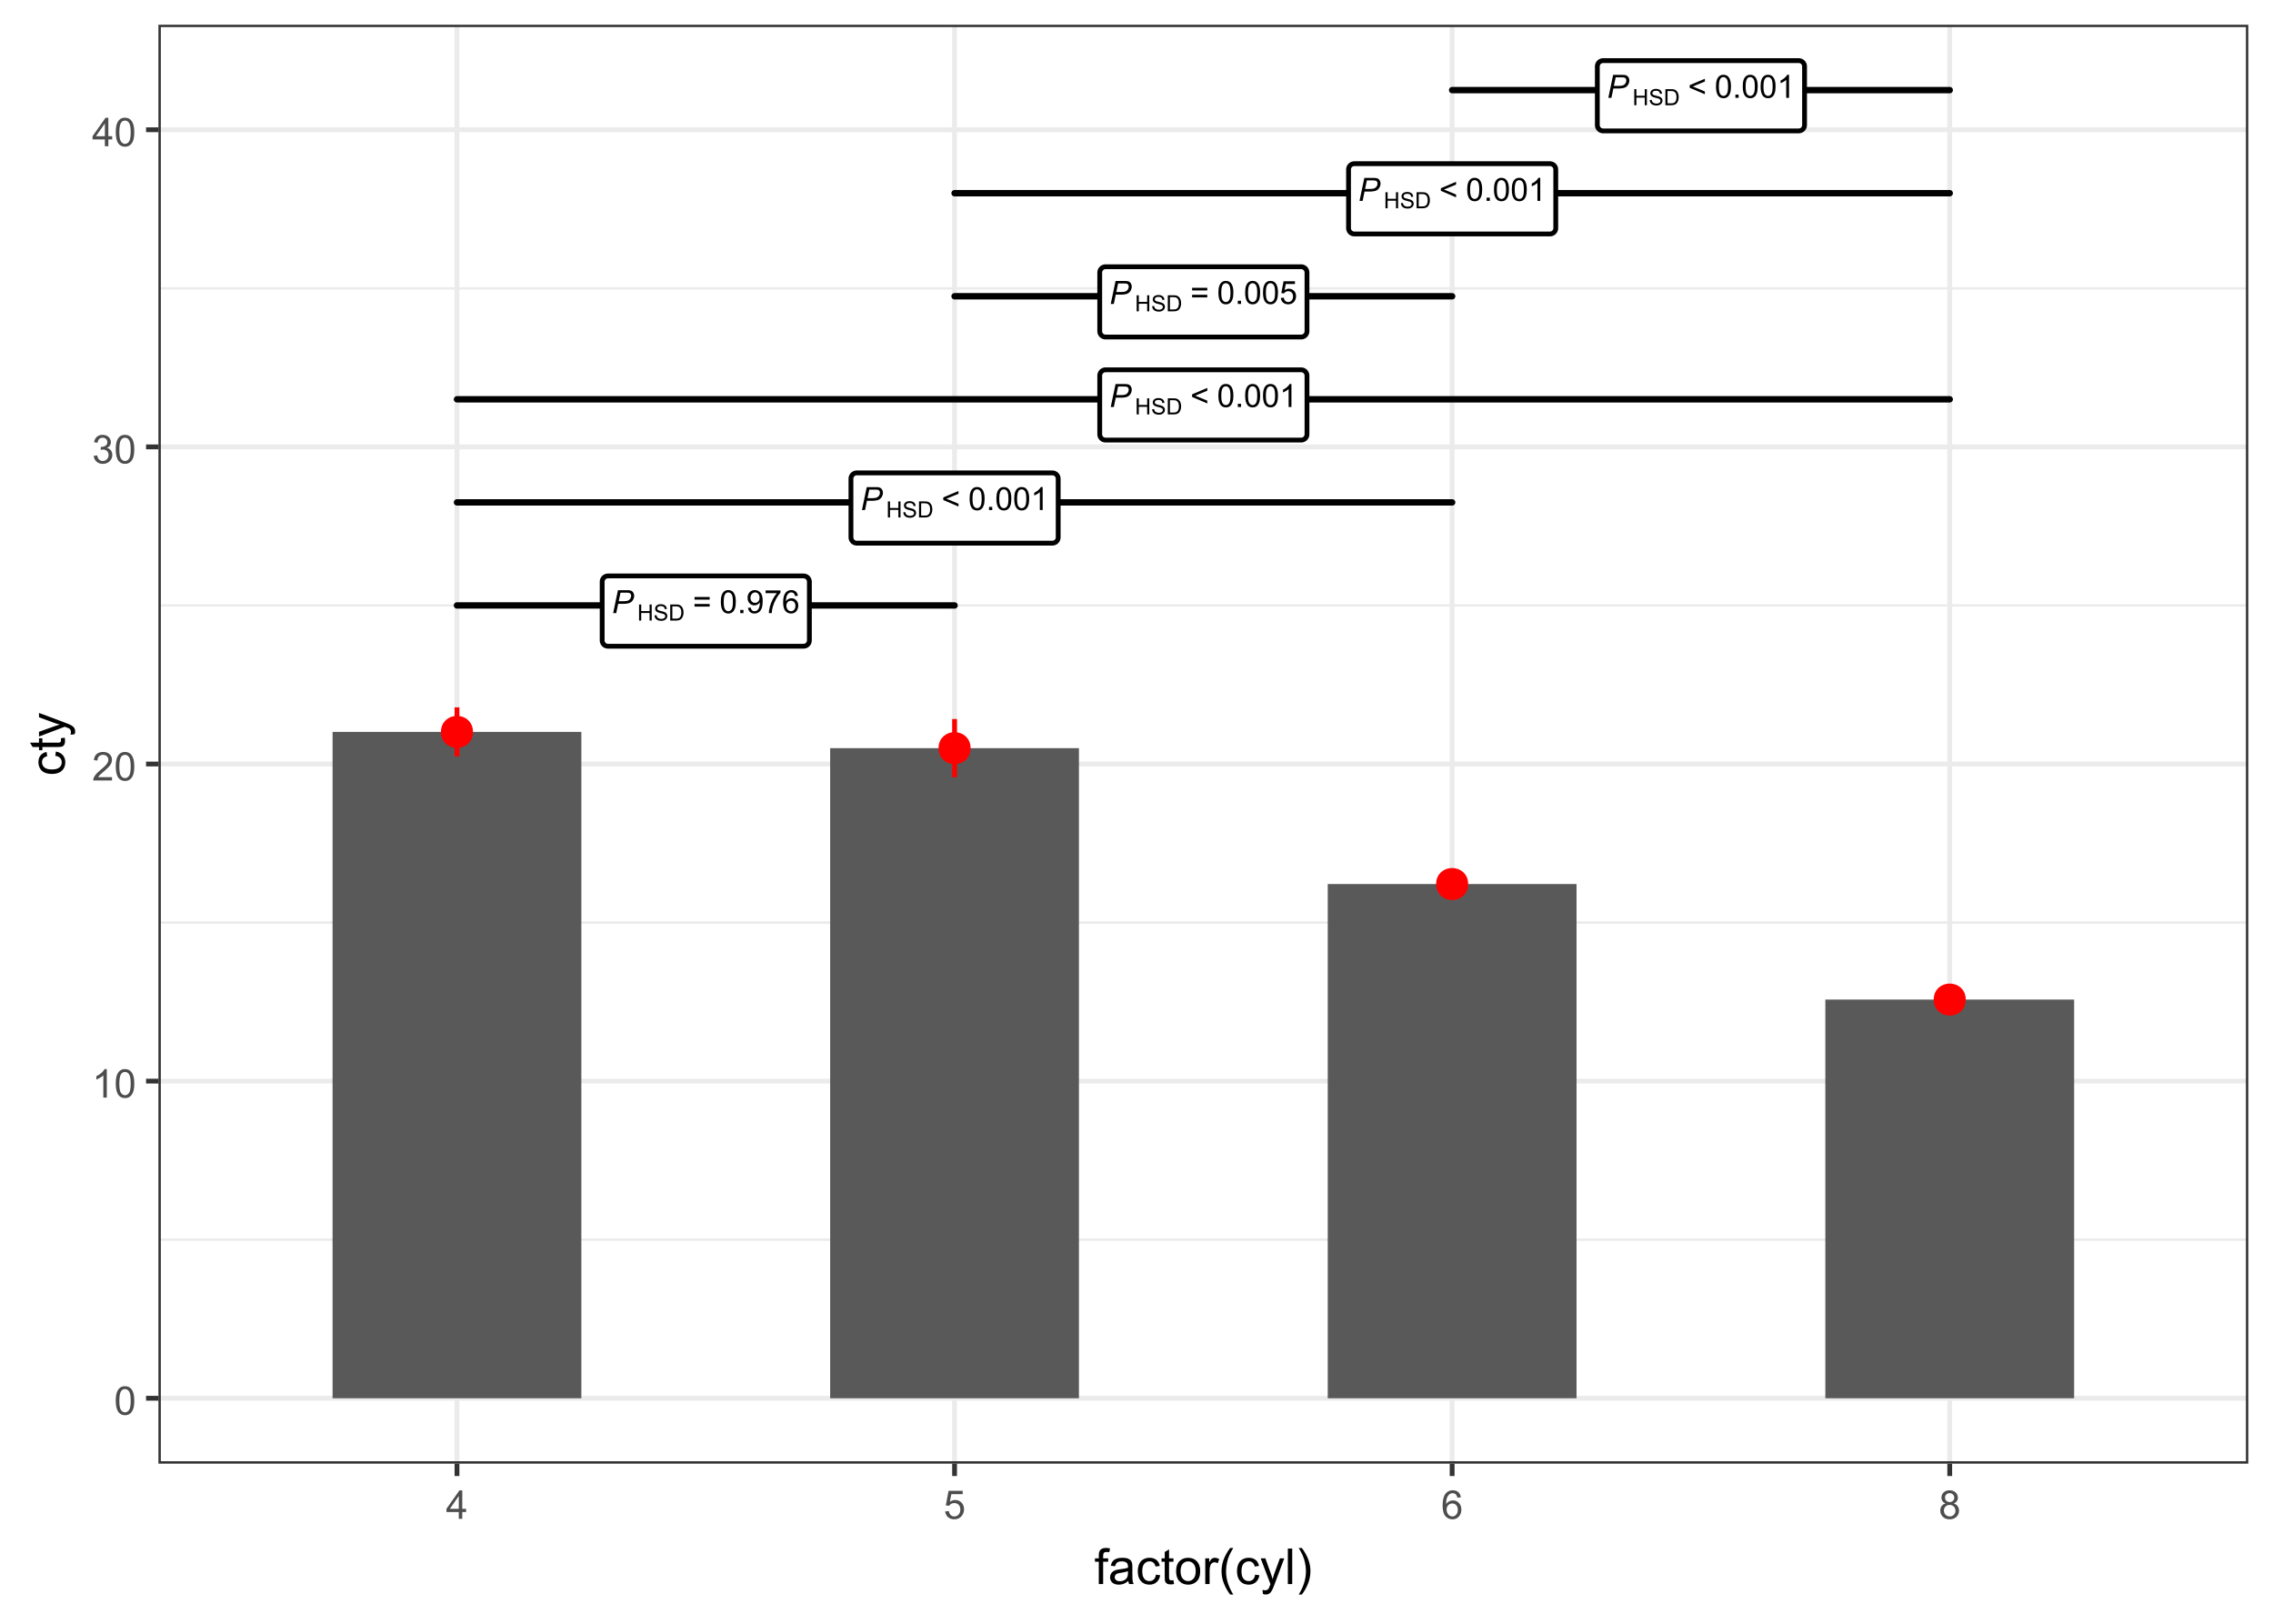 <?xml version="1.0" encoding="UTF-8"?>
<svg xmlns="http://www.w3.org/2000/svg" xmlns:xlink="http://www.w3.org/1999/xlink" width="504" height="360" viewBox="0 0 504 360">
<defs>
<g>
<g id="glyph-0-0">
<path d="M 0.305 0 L 1.371 -5.09 L 3.496 -5.09 C 3.867 -5.09 4.141 -5.051 4.324 -4.965 C 4.512 -4.879 4.664 -4.734 4.781 -4.531 C 4.902 -4.324 4.965 -4.098 4.965 -3.84 C 4.965 -3.629 4.922 -3.418 4.836 -3.199 C 4.75 -2.98 4.641 -2.801 4.512 -2.66 C 4.379 -2.52 4.246 -2.414 4.113 -2.34 C 3.977 -2.27 3.836 -2.215 3.68 -2.18 C 3.355 -2.105 3.023 -2.066 2.691 -2.066 L 1.418 -2.066 L 0.988 0 L 0.305 0 M 1.539 -2.645 L 2.66 -2.645 C 3.098 -2.645 3.414 -2.691 3.617 -2.785 C 3.824 -2.879 3.984 -3.02 4.109 -3.211 C 4.23 -3.406 4.293 -3.609 4.293 -3.824 C 4.293 -3.992 4.262 -4.125 4.195 -4.23 C 4.129 -4.336 4.039 -4.414 3.922 -4.465 C 3.805 -4.516 3.578 -4.539 3.242 -4.539 L 1.934 -4.539 Z M 1.539 -2.645 "/>
</g>
<g id="glyph-1-0">
<path d="M 0.398 0 L 0.398 -3.562 L 0.871 -3.562 L 0.871 -2.102 L 2.723 -2.102 L 2.723 -3.562 L 3.195 -3.562 L 3.195 0 L 2.723 0 L 2.723 -1.68 L 0.871 -1.68 L 0.871 0 Z M 0.398 0 "/>
</g>
<g id="glyph-1-1">
<path d="M 0.223 -1.145 L 0.668 -1.184 C 0.691 -1.004 0.738 -0.859 0.816 -0.746 C 0.895 -0.633 1.012 -0.539 1.176 -0.469 C 1.336 -0.398 1.52 -0.363 1.723 -0.363 C 1.902 -0.363 2.059 -0.391 2.199 -0.441 C 2.336 -0.496 2.438 -0.57 2.504 -0.664 C 2.574 -0.754 2.605 -0.859 2.605 -0.969 C 2.605 -1.078 2.574 -1.176 2.508 -1.262 C 2.445 -1.344 2.336 -1.414 2.188 -1.473 C 2.094 -1.508 1.883 -1.566 1.555 -1.645 C 1.227 -1.723 0.996 -1.797 0.867 -1.867 C 0.695 -1.957 0.57 -2.066 0.484 -2.199 C 0.402 -2.332 0.359 -2.48 0.359 -2.645 C 0.359 -2.824 0.41 -2.992 0.512 -3.148 C 0.613 -3.305 0.766 -3.422 0.961 -3.504 C 1.156 -3.586 1.375 -3.625 1.613 -3.625 C 1.879 -3.625 2.113 -3.582 2.312 -3.496 C 2.516 -3.414 2.672 -3.285 2.777 -3.121 C 2.887 -2.957 2.945 -2.77 2.953 -2.559 L 2.5 -2.527 C 2.477 -2.75 2.395 -2.922 2.254 -3.035 C 2.113 -3.152 1.906 -3.211 1.633 -3.211 C 1.348 -3.211 1.141 -3.156 1.012 -3.051 C 0.879 -2.949 0.816 -2.82 0.816 -2.676 C 0.816 -2.547 0.859 -2.441 0.953 -2.359 C 1.043 -2.277 1.281 -2.191 1.664 -2.105 C 2.047 -2.016 2.309 -1.941 2.453 -1.875 C 2.66 -1.781 2.812 -1.66 2.914 -1.512 C 3.012 -1.367 3.062 -1.199 3.062 -1.008 C 3.062 -0.816 3.008 -0.637 2.898 -0.469 C 2.789 -0.301 2.633 -0.172 2.43 -0.078 C 2.227 0.016 1.996 0.062 1.742 0.062 C 1.422 0.062 1.152 0.016 0.934 -0.082 C 0.715 -0.176 0.543 -0.316 0.418 -0.504 C 0.297 -0.691 0.23 -0.906 0.223 -1.145 Z M 0.223 -1.145 "/>
</g>
<g id="glyph-1-2">
<path d="M 0.383 0 L 0.383 -3.562 L 1.613 -3.562 C 1.891 -3.562 2.102 -3.547 2.246 -3.512 C 2.449 -3.465 2.625 -3.383 2.77 -3.258 C 2.957 -3.098 3.098 -2.895 3.191 -2.648 C 3.285 -2.402 3.332 -2.121 3.332 -1.801 C 3.332 -1.531 3.301 -1.289 3.234 -1.082 C 3.172 -0.871 3.09 -0.699 2.992 -0.562 C 2.895 -0.426 2.785 -0.316 2.668 -0.238 C 2.551 -0.16 2.41 -0.102 2.242 -0.062 C 2.078 -0.02 1.887 0 1.672 0 L 0.383 0 M 0.855 -0.422 L 1.617 -0.422 C 1.852 -0.422 2.035 -0.441 2.168 -0.484 C 2.305 -0.531 2.41 -0.59 2.488 -0.672 C 2.602 -0.781 2.688 -0.934 2.75 -1.121 C 2.812 -1.312 2.844 -1.539 2.844 -1.809 C 2.844 -2.184 2.785 -2.469 2.66 -2.668 C 2.539 -2.867 2.391 -3.004 2.215 -3.07 C 2.09 -3.121 1.887 -3.145 1.605 -3.145 L 0.855 -3.145 Z M 0.855 -0.422 "/>
</g>
<g id="glyph-2-0">
</g>
<g id="glyph-3-0">
<path d="M 3.758 -2.992 L 0.395 -2.992 L 0.395 -3.578 L 3.758 -3.578 L 3.758 -2.992 M 3.758 -1.449 L 0.395 -1.449 L 0.395 -2.031 L 3.758 -2.031 Z M 3.758 -1.449 "/>
</g>
<g id="glyph-3-1">
<path d="M 0.297 -2.512 C 0.297 -3.113 0.355 -3.598 0.48 -3.965 C 0.605 -4.332 0.789 -4.613 1.035 -4.812 C 1.277 -5.012 1.586 -5.113 1.957 -5.113 C 2.23 -5.113 2.469 -5.059 2.676 -4.949 C 2.879 -4.836 3.051 -4.68 3.184 -4.473 C 3.32 -4.266 3.426 -4.012 3.5 -3.715 C 3.578 -3.418 3.617 -3.016 3.617 -2.512 C 3.617 -1.914 3.555 -1.43 3.43 -1.066 C 3.309 -0.699 3.125 -0.414 2.883 -0.215 C 2.637 -0.012 2.328 0.086 1.957 0.086 C 1.465 0.086 1.078 -0.09 0.801 -0.441 C 0.465 -0.863 0.297 -1.555 0.297 -2.512 M 0.938 -2.512 C 0.938 -1.676 1.035 -1.117 1.23 -0.844 C 1.426 -0.566 1.668 -0.426 1.957 -0.426 C 2.242 -0.426 2.484 -0.566 2.68 -0.844 C 2.875 -1.121 2.973 -1.676 2.973 -2.512 C 2.973 -3.348 2.875 -3.906 2.68 -4.184 C 2.484 -4.457 2.242 -4.594 1.949 -4.594 C 1.66 -4.594 1.434 -4.473 1.262 -4.23 C 1.047 -3.922 0.938 -3.348 0.938 -2.512 Z M 0.938 -2.512 "/>
</g>
<g id="glyph-3-2">
<path d="M 0.645 0 L 0.645 -0.711 L 1.359 -0.711 L 1.359 0 Z M 0.645 0 "/>
</g>
<g id="glyph-3-3">
<path d="M 0.391 -1.176 L 0.988 -1.234 C 1.039 -0.949 1.137 -0.746 1.281 -0.617 C 1.426 -0.492 1.609 -0.426 1.832 -0.426 C 2.027 -0.426 2.195 -0.473 2.34 -0.559 C 2.484 -0.648 2.602 -0.766 2.695 -0.91 C 2.789 -1.059 2.867 -1.258 2.93 -1.508 C 2.992 -1.758 3.023 -2.012 3.023 -2.273 C 3.023 -2.301 3.02 -2.34 3.02 -2.398 C 2.895 -2.199 2.723 -2.035 2.508 -1.91 C 2.289 -1.789 2.055 -1.727 1.801 -1.727 C 1.383 -1.727 1.023 -1.879 0.734 -2.184 C 0.441 -2.492 0.297 -2.895 0.297 -3.395 C 0.297 -3.91 0.449 -4.324 0.754 -4.641 C 1.055 -4.957 1.438 -5.113 1.895 -5.113 C 2.227 -5.113 2.531 -5.023 2.805 -4.844 C 3.078 -4.668 3.289 -4.414 3.43 -4.082 C 3.57 -3.754 3.645 -3.273 3.645 -2.648 C 3.645 -2 3.574 -1.48 3.43 -1.098 C 3.289 -0.711 3.082 -0.418 2.801 -0.215 C 2.523 -0.016 2.195 0.086 1.82 0.086 C 1.422 0.086 1.098 -0.023 0.844 -0.246 C 0.59 -0.465 0.441 -0.777 0.391 -1.176 M 2.949 -3.426 C 2.949 -3.785 2.852 -4.066 2.664 -4.277 C 2.473 -4.488 2.242 -4.594 1.973 -4.594 C 1.695 -4.594 1.453 -4.48 1.246 -4.254 C 1.039 -4.027 0.938 -3.734 0.938 -3.371 C 0.938 -3.047 1.035 -2.785 1.23 -2.582 C 1.426 -2.379 1.668 -2.277 1.957 -2.277 C 2.246 -2.277 2.484 -2.379 2.668 -2.582 C 2.855 -2.785 2.949 -3.066 2.949 -3.426 Z M 2.949 -3.426 "/>
</g>
<g id="glyph-3-4">
<path d="M 0.336 -4.426 L 0.336 -5.027 L 3.633 -5.027 L 3.633 -4.539 C 3.309 -4.195 2.988 -3.734 2.668 -3.164 C 2.352 -2.594 2.105 -2.004 1.93 -1.398 C 1.805 -0.973 1.727 -0.508 1.691 0 L 1.051 0 C 1.055 -0.402 1.133 -0.883 1.285 -1.453 C 1.438 -2.02 1.652 -2.566 1.934 -3.094 C 2.215 -3.621 2.512 -4.062 2.832 -4.426 Z M 0.336 -4.426 "/>
</g>
<g id="glyph-3-5">
<path d="M 3.539 -3.844 L 2.918 -3.797 C 2.863 -4.043 2.785 -4.219 2.68 -4.332 C 2.512 -4.508 2.305 -4.598 2.055 -4.598 C 1.855 -4.598 1.684 -4.543 1.531 -4.434 C 1.336 -4.289 1.18 -4.078 1.066 -3.805 C 0.953 -3.527 0.895 -3.137 0.891 -2.625 C 1.039 -2.855 1.223 -3.023 1.441 -3.137 C 1.66 -3.246 1.887 -3.305 2.125 -3.305 C 2.543 -3.305 2.898 -3.148 3.191 -2.844 C 3.484 -2.535 3.629 -2.141 3.629 -1.652 C 3.629 -1.332 3.562 -1.035 3.422 -0.762 C 3.285 -0.488 3.098 -0.277 2.855 -0.133 C 2.613 0.016 2.34 0.086 2.035 0.086 C 1.516 0.086 1.09 -0.105 0.762 -0.488 C 0.434 -0.871 0.266 -1.504 0.266 -2.383 C 0.266 -3.367 0.449 -4.082 0.812 -4.527 C 1.129 -4.918 1.559 -5.113 2.094 -5.113 C 2.496 -5.113 2.824 -5 3.078 -4.777 C 3.336 -4.551 3.488 -4.242 3.539 -3.844 M 0.988 -1.648 C 0.988 -1.434 1.031 -1.227 1.125 -1.031 C 1.215 -0.836 1.344 -0.684 1.508 -0.582 C 1.672 -0.48 1.844 -0.426 2.023 -0.426 C 2.289 -0.426 2.516 -0.535 2.707 -0.746 C 2.895 -0.961 2.992 -1.25 2.992 -1.613 C 2.992 -1.969 2.898 -2.246 2.711 -2.445 C 2.523 -2.648 2.285 -2.75 2 -2.75 C 1.719 -2.75 1.477 -2.648 1.281 -2.445 C 1.086 -2.246 0.988 -1.98 0.988 -1.648 Z M 0.988 -1.648 "/>
</g>
<g id="glyph-3-6">
<path d="M 0.391 -2.227 L 0.391 -2.809 L 3.762 -4.234 L 3.762 -3.613 L 1.086 -2.516 L 3.762 -1.406 L 3.762 -0.785 Z M 0.391 -2.227 "/>
</g>
<g id="glyph-3-7">
<path d="M 2.648 0 L 2.023 0 L 2.023 -3.984 C 1.875 -3.84 1.676 -3.695 1.434 -3.555 C 1.188 -3.41 0.969 -3.301 0.773 -3.23 L 0.773 -3.836 C 1.125 -4 1.43 -4.199 1.691 -4.434 C 1.953 -4.664 2.137 -4.895 2.246 -5.113 L 2.648 -5.113 Z M 2.648 0 "/>
</g>
<g id="glyph-3-8">
<path d="M 0.297 -1.332 L 0.953 -1.391 C 1 -1.07 1.113 -0.828 1.289 -0.668 C 1.469 -0.508 1.68 -0.426 1.93 -0.426 C 2.23 -0.426 2.488 -0.539 2.695 -0.77 C 2.902 -0.996 3.008 -1.297 3.008 -1.672 C 3.008 -2.027 2.906 -2.309 2.707 -2.516 C 2.508 -2.719 2.246 -2.824 1.922 -2.824 C 1.719 -2.824 1.539 -2.777 1.375 -2.688 C 1.215 -2.594 1.086 -2.477 0.992 -2.332 L 0.406 -2.406 L 0.898 -5.023 L 3.43 -5.023 L 3.43 -4.426 L 1.398 -4.426 L 1.125 -3.055 C 1.43 -3.27 1.75 -3.375 2.086 -3.375 C 2.531 -3.375 2.906 -3.223 3.211 -2.914 C 3.52 -2.605 3.672 -2.211 3.672 -1.727 C 3.672 -1.266 3.535 -0.867 3.27 -0.531 C 2.941 -0.121 2.496 0.086 1.93 0.086 C 1.469 0.086 1.09 -0.043 0.797 -0.301 C 0.504 -0.562 0.336 -0.906 0.297 -1.332 Z M 0.297 -1.332 "/>
</g>
<g id="glyph-4-0">
<path d="M 0.367 -3.105 C 0.367 -3.852 0.441 -4.449 0.594 -4.906 C 0.75 -5.359 0.977 -5.711 1.277 -5.957 C 1.582 -6.203 1.961 -6.324 2.418 -6.324 C 2.758 -6.324 3.055 -6.258 3.309 -6.121 C 3.562 -5.984 3.773 -5.789 3.941 -5.531 C 4.105 -5.277 4.238 -4.965 4.332 -4.594 C 4.426 -4.227 4.473 -3.73 4.473 -3.105 C 4.473 -2.367 4.398 -1.77 4.246 -1.316 C 4.094 -0.863 3.867 -0.512 3.562 -0.266 C 3.262 -0.016 2.879 0.109 2.418 0.109 C 1.812 0.109 1.336 -0.109 0.988 -0.547 C 0.574 -1.07 0.367 -1.922 0.367 -3.105 M 1.16 -3.105 C 1.16 -2.074 1.281 -1.383 1.523 -1.043 C 1.766 -0.699 2.062 -0.527 2.418 -0.527 C 2.773 -0.527 3.074 -0.699 3.316 -1.043 C 3.559 -1.387 3.68 -2.074 3.68 -3.105 C 3.68 -4.145 3.559 -4.832 3.316 -5.172 C 3.074 -5.516 2.773 -5.684 2.41 -5.684 C 2.055 -5.684 1.773 -5.535 1.559 -5.234 C 1.293 -4.852 1.16 -4.141 1.16 -3.105 Z M 1.16 -3.105 "/>
</g>
<g id="glyph-4-1">
<path d="M 3.277 0 L 2.504 0 L 2.504 -4.93 C 2.32 -4.75 2.074 -4.574 1.773 -4.395 C 1.469 -4.219 1.199 -4.086 0.957 -3.996 L 0.957 -4.742 C 1.391 -4.945 1.77 -5.195 2.094 -5.484 C 2.418 -5.773 2.645 -6.055 2.781 -6.324 L 3.277 -6.324 Z M 3.277 0 "/>
</g>
<g id="glyph-4-2">
<path d="M 4.43 -0.742 L 4.43 0 L 0.266 0 C 0.262 -0.188 0.289 -0.367 0.355 -0.539 C 0.461 -0.82 0.633 -1.102 0.867 -1.375 C 1.098 -1.648 1.438 -1.969 1.879 -2.328 C 2.562 -2.891 3.023 -3.336 3.266 -3.664 C 3.508 -3.992 3.625 -4.301 3.625 -4.594 C 3.625 -4.898 3.516 -5.16 3.297 -5.367 C 3.078 -5.578 2.793 -5.684 2.441 -5.684 C 2.066 -5.684 1.77 -5.574 1.547 -5.352 C 1.324 -5.125 1.211 -4.816 1.207 -4.422 L 0.414 -4.504 C 0.469 -5.098 0.672 -5.547 1.027 -5.859 C 1.383 -6.168 1.859 -6.324 2.457 -6.324 C 3.062 -6.324 3.539 -6.156 3.895 -5.824 C 4.246 -5.488 4.422 -5.07 4.422 -4.578 C 4.422 -4.324 4.371 -4.078 4.266 -3.832 C 4.164 -3.59 3.992 -3.332 3.754 -3.062 C 3.516 -2.793 3.117 -2.426 2.562 -1.957 C 2.098 -1.566 1.801 -1.301 1.668 -1.164 C 1.535 -1.023 1.426 -0.883 1.34 -0.742 Z M 4.43 -0.742 "/>
</g>
<g id="glyph-4-3">
<path d="M 0.371 -1.664 L 1.145 -1.766 C 1.23 -1.328 1.383 -1.012 1.598 -0.82 C 1.809 -0.625 2.07 -0.527 2.375 -0.527 C 2.738 -0.527 3.047 -0.656 3.297 -0.906 C 3.547 -1.16 3.672 -1.473 3.676 -1.844 C 3.672 -2.199 3.559 -2.492 3.324 -2.723 C 3.094 -2.953 2.797 -3.066 2.441 -3.066 C 2.293 -3.066 2.113 -3.039 1.895 -2.98 L 1.98 -3.66 C 2.031 -3.656 2.074 -3.652 2.105 -3.652 C 2.434 -3.652 2.73 -3.738 2.996 -3.91 C 3.258 -4.082 3.391 -4.348 3.391 -4.703 C 3.391 -4.988 3.293 -5.223 3.102 -5.41 C 2.91 -5.598 2.664 -5.688 2.359 -5.688 C 2.059 -5.688 1.809 -5.594 1.605 -5.406 C 1.406 -5.215 1.277 -4.934 1.219 -4.555 L 0.445 -4.691 C 0.543 -5.211 0.758 -5.613 1.09 -5.898 C 1.426 -6.184 1.844 -6.324 2.344 -6.324 C 2.688 -6.324 3.004 -6.25 3.293 -6.105 C 3.582 -5.957 3.801 -5.754 3.957 -5.5 C 4.109 -5.246 4.184 -4.973 4.184 -4.688 C 4.184 -4.414 4.113 -4.168 3.965 -3.945 C 3.82 -3.723 3.605 -3.543 3.316 -3.41 C 3.691 -3.324 3.98 -3.148 4.184 -2.875 C 4.391 -2.605 4.496 -2.266 4.496 -1.859 C 4.496 -1.312 4.293 -0.844 3.895 -0.461 C 3.492 -0.078 2.984 0.113 2.371 0.113 C 1.82 0.113 1.359 -0.055 0.996 -0.383 C 0.629 -0.711 0.422 -1.141 0.371 -1.664 Z M 0.371 -1.664 "/>
</g>
<g id="glyph-4-4">
<path d="M 2.844 0 L 2.844 -1.508 L 0.113 -1.508 L 0.113 -2.219 L 2.988 -6.301 L 3.617 -6.301 L 3.617 -2.219 L 4.469 -2.219 L 4.469 -1.508 L 3.617 -1.508 L 3.617 0 L 2.844 0 M 2.844 -2.219 L 2.844 -5.059 L 0.871 -2.219 Z M 2.844 -2.219 "/>
</g>
<g id="glyph-4-5">
<path d="M 0.367 -1.648 L 1.176 -1.719 C 1.238 -1.324 1.379 -1.027 1.598 -0.828 C 1.816 -0.629 2.078 -0.527 2.391 -0.527 C 2.762 -0.527 3.078 -0.668 3.336 -0.949 C 3.594 -1.23 3.723 -1.602 3.723 -2.066 C 3.723 -2.508 3.598 -2.855 3.348 -3.109 C 3.102 -3.367 2.777 -3.492 2.375 -3.492 C 2.125 -3.492 1.902 -3.438 1.703 -3.324 C 1.5 -3.211 1.344 -3.062 1.23 -2.883 L 0.504 -2.977 L 1.113 -6.215 L 4.246 -6.215 L 4.246 -5.473 L 1.73 -5.473 L 1.391 -3.781 C 1.77 -4.043 2.168 -4.176 2.582 -4.176 C 3.133 -4.176 3.598 -3.984 3.977 -3.605 C 4.352 -3.223 4.543 -2.734 4.543 -2.137 C 4.543 -1.566 4.375 -1.074 4.043 -0.656 C 3.641 -0.148 3.09 0.109 2.391 0.109 C 1.816 0.109 1.348 -0.055 0.984 -0.375 C 0.625 -0.695 0.418 -1.121 0.367 -1.648 Z M 0.367 -1.648 "/>
</g>
<g id="glyph-4-6">
<path d="M 4.379 -4.758 L 3.609 -4.695 C 3.539 -5 3.441 -5.219 3.316 -5.359 C 3.109 -5.578 2.852 -5.688 2.543 -5.688 C 2.297 -5.688 2.082 -5.621 1.895 -5.484 C 1.652 -5.305 1.461 -5.047 1.32 -4.703 C 1.18 -4.363 1.105 -3.879 1.102 -3.25 C 1.285 -3.531 1.516 -3.742 1.785 -3.879 C 2.051 -4.016 2.336 -4.086 2.629 -4.086 C 3.145 -4.086 3.586 -3.898 3.945 -3.516 C 4.309 -3.137 4.492 -2.648 4.492 -2.047 C 4.492 -1.648 4.406 -1.281 4.234 -0.941 C 4.062 -0.605 3.828 -0.344 3.531 -0.164 C 3.234 0.016 2.895 0.109 2.52 0.109 C 1.875 0.109 1.348 -0.129 0.941 -0.605 C 0.535 -1.078 0.332 -1.859 0.332 -2.949 C 0.332 -4.164 0.555 -5.051 1.004 -5.602 C 1.398 -6.086 1.926 -6.324 2.59 -6.324 C 3.086 -6.324 3.492 -6.188 3.809 -5.91 C 4.125 -5.629 4.316 -5.246 4.379 -4.758 M 1.219 -2.039 C 1.219 -1.773 1.277 -1.52 1.391 -1.277 C 1.504 -1.031 1.66 -0.848 1.863 -0.719 C 2.066 -0.594 2.281 -0.527 2.504 -0.527 C 2.832 -0.527 3.113 -0.66 3.348 -0.926 C 3.582 -1.188 3.699 -1.547 3.699 -2 C 3.699 -2.434 3.582 -2.777 3.352 -3.027 C 3.121 -3.277 2.828 -3.402 2.477 -3.402 C 2.125 -3.402 1.828 -3.277 1.586 -3.027 C 1.344 -2.777 1.219 -2.449 1.219 -2.039 Z M 1.219 -2.039 "/>
</g>
<g id="glyph-4-7">
<path d="M 1.555 -3.418 C 1.234 -3.535 0.996 -3.699 0.844 -3.918 C 0.688 -4.137 0.609 -4.398 0.609 -4.699 C 0.609 -5.16 0.773 -5.543 1.105 -5.855 C 1.434 -6.168 1.871 -6.324 2.418 -6.324 C 2.969 -6.324 3.41 -6.164 3.746 -5.848 C 4.082 -5.527 4.25 -5.137 4.25 -4.68 C 4.25 -4.387 4.172 -4.133 4.02 -3.918 C 3.867 -3.699 3.633 -3.535 3.32 -3.418 C 3.707 -3.289 4.004 -3.086 4.203 -2.805 C 4.406 -2.523 4.508 -2.191 4.508 -1.801 C 4.508 -1.262 4.316 -0.809 3.938 -0.441 C 3.555 -0.074 3.055 0.109 2.434 0.109 C 1.809 0.109 1.309 -0.078 0.93 -0.445 C 0.547 -0.812 0.355 -1.273 0.355 -1.82 C 0.355 -2.23 0.461 -2.574 0.668 -2.852 C 0.875 -3.129 1.172 -3.316 1.555 -3.418 M 1.402 -4.727 C 1.402 -4.43 1.496 -4.184 1.688 -3.996 C 1.879 -3.809 2.129 -3.711 2.438 -3.711 C 2.734 -3.711 2.977 -3.805 3.168 -3.992 C 3.359 -4.18 3.453 -4.41 3.453 -4.684 C 3.453 -4.969 3.355 -5.207 3.16 -5.398 C 2.965 -5.594 2.719 -5.688 2.43 -5.688 C 2.133 -5.688 1.887 -5.594 1.691 -5.406 C 1.5 -5.215 1.402 -4.988 1.402 -4.727 M 1.152 -1.816 C 1.152 -1.598 1.203 -1.383 1.309 -1.176 C 1.414 -0.973 1.57 -0.812 1.773 -0.699 C 1.98 -0.586 2.203 -0.527 2.441 -0.527 C 2.809 -0.527 3.117 -0.648 3.355 -0.887 C 3.598 -1.121 3.719 -1.426 3.719 -1.793 C 3.719 -2.164 3.594 -2.473 3.344 -2.715 C 3.098 -2.961 2.789 -3.082 2.414 -3.082 C 2.051 -3.082 1.75 -2.961 1.512 -2.719 C 1.27 -2.48 1.152 -2.18 1.152 -1.816 Z M 1.152 -1.816 "/>
</g>
<g id="glyph-5-0">
<path d="M 0.957 0 L 0.957 -4.953 L 0.102 -4.953 L 0.102 -5.703 L 0.957 -5.703 L 0.957 -6.312 C 0.957 -6.695 0.988 -6.98 1.059 -7.164 C 1.152 -7.414 1.316 -7.617 1.551 -7.773 C 1.785 -7.93 2.113 -8.008 2.535 -8.008 C 2.809 -8.008 3.109 -7.977 3.438 -7.91 L 3.293 -7.07 C 3.094 -7.105 2.902 -7.121 2.723 -7.121 C 2.43 -7.121 2.223 -7.059 2.102 -6.934 C 1.977 -6.809 1.918 -6.574 1.918 -6.23 L 1.918 -5.703 L 3.031 -5.703 L 3.031 -4.953 L 1.918 -4.953 L 1.918 0 Z M 0.957 0 "/>
</g>
<g id="glyph-5-1">
<path d="M 4.445 -0.703 C 4.09 -0.398 3.746 -0.184 3.414 -0.059 C 3.082 0.066 2.727 0.129 2.348 0.129 C 1.719 0.129 1.238 -0.023 0.902 -0.332 C 0.566 -0.637 0.398 -1.027 0.398 -1.504 C 0.398 -1.781 0.461 -2.039 0.59 -2.27 C 0.715 -2.5 0.883 -2.688 1.086 -2.824 C 1.293 -2.965 1.523 -3.07 1.781 -3.141 C 1.973 -3.191 2.258 -3.242 2.641 -3.289 C 3.422 -3.379 3.996 -3.492 4.367 -3.621 C 4.371 -3.754 4.371 -3.836 4.371 -3.871 C 4.371 -4.266 4.281 -4.543 4.098 -4.703 C 3.852 -4.922 3.484 -5.031 2.996 -5.031 C 2.543 -5.031 2.207 -4.953 1.988 -4.793 C 1.773 -4.633 1.613 -4.352 1.508 -3.949 L 0.562 -4.078 C 0.648 -4.48 0.793 -4.809 0.988 -5.059 C 1.184 -5.305 1.469 -5.496 1.844 -5.633 C 2.215 -5.766 2.645 -5.832 3.137 -5.832 C 3.625 -5.832 4.02 -5.777 4.324 -5.66 C 4.629 -5.547 4.852 -5.402 4.996 -5.23 C 5.137 -5.055 5.238 -4.836 5.297 -4.57 C 5.328 -4.406 5.344 -4.109 5.344 -3.68 L 5.344 -2.391 C 5.344 -1.492 5.363 -0.922 5.406 -0.684 C 5.445 -0.445 5.527 -0.219 5.648 0 L 4.641 0 C 4.539 -0.199 4.477 -0.434 4.445 -0.703 M 4.367 -2.863 C 4.016 -2.719 3.488 -2.598 2.789 -2.496 C 2.391 -2.441 2.109 -2.375 1.945 -2.305 C 1.781 -2.234 1.652 -2.129 1.562 -1.988 C 1.473 -1.852 1.43 -1.699 1.43 -1.531 C 1.43 -1.273 1.527 -1.059 1.723 -0.887 C 1.918 -0.715 2.203 -0.629 2.578 -0.629 C 2.949 -0.629 3.281 -0.711 3.57 -0.871 C 3.863 -1.035 4.074 -1.258 4.211 -1.543 C 4.316 -1.762 4.367 -2.082 4.367 -2.508 Z M 4.367 -2.863 "/>
</g>
<g id="glyph-5-2">
<path d="M 4.445 -2.09 L 5.398 -1.965 C 5.293 -1.312 5.027 -0.797 4.602 -0.426 C 4.172 -0.055 3.648 0.129 3.023 0.129 C 2.242 0.129 1.617 -0.125 1.141 -0.637 C 0.668 -1.148 0.43 -1.879 0.43 -2.832 C 0.43 -3.445 0.531 -3.984 0.734 -4.445 C 0.941 -4.91 1.25 -5.254 1.668 -5.488 C 2.086 -5.719 2.539 -5.832 3.031 -5.832 C 3.648 -5.832 4.156 -5.676 4.551 -5.363 C 4.941 -5.051 5.195 -4.605 5.305 -4.027 L 4.367 -3.883 C 4.277 -4.266 4.117 -4.555 3.891 -4.75 C 3.664 -4.941 3.391 -5.039 3.066 -5.039 C 2.578 -5.039 2.184 -4.863 1.879 -4.516 C 1.574 -4.164 1.422 -3.613 1.422 -2.859 C 1.422 -2.09 1.57 -1.535 1.863 -1.188 C 2.156 -0.84 2.539 -0.664 3.012 -0.664 C 3.395 -0.664 3.711 -0.781 3.965 -1.016 C 4.219 -1.246 4.379 -1.605 4.445 -2.09 Z M 4.445 -2.09 "/>
</g>
<g id="glyph-5-3">
<path d="M 2.836 -0.863 L 2.977 -0.012 C 2.703 0.047 2.461 0.074 2.246 0.074 C 1.895 0.074 1.621 0.02 1.43 -0.09 C 1.234 -0.203 1.098 -0.348 1.02 -0.527 C 0.941 -0.711 0.902 -1.09 0.902 -1.672 L 0.902 -4.953 L 0.195 -4.953 L 0.195 -5.703 L 0.902 -5.703 L 0.902 -7.117 L 1.863 -7.695 L 1.863 -5.703 L 2.836 -5.703 L 2.836 -4.953 L 1.863 -4.953 L 1.863 -1.617 C 1.863 -1.34 1.879 -1.164 1.914 -1.086 C 1.949 -1.008 2.004 -0.945 2.082 -0.898 C 2.16 -0.852 2.27 -0.828 2.41 -0.828 C 2.52 -0.828 2.66 -0.84 2.836 -0.863 Z M 2.836 -0.863 "/>
</g>
<g id="glyph-5-4">
<path d="M 0.367 -2.852 C 0.367 -3.91 0.66 -4.691 1.246 -5.199 C 1.738 -5.621 2.336 -5.832 3.039 -5.832 C 3.824 -5.832 4.465 -5.574 4.961 -5.062 C 5.461 -4.547 5.711 -3.84 5.711 -2.934 C 5.711 -2.199 5.598 -1.621 5.379 -1.199 C 5.16 -0.781 4.84 -0.453 4.418 -0.219 C 3.996 0.012 3.539 0.129 3.039 0.129 C 2.242 0.129 1.598 -0.129 1.105 -0.641 C 0.613 -1.152 0.367 -1.891 0.367 -2.852 M 1.359 -2.852 C 1.359 -2.121 1.52 -1.574 1.836 -1.211 C 2.156 -0.848 2.555 -0.664 3.039 -0.664 C 3.52 -0.664 3.918 -0.848 4.238 -1.215 C 4.555 -1.578 4.715 -2.137 4.715 -2.883 C 4.715 -3.59 4.555 -4.125 4.234 -4.488 C 3.914 -4.852 3.516 -5.031 3.039 -5.031 C 2.555 -5.031 2.156 -4.852 1.836 -4.492 C 1.52 -4.129 1.359 -3.582 1.359 -2.852 Z M 1.359 -2.852 "/>
</g>
<g id="glyph-5-5">
<path d="M 0.715 0 L 0.715 -5.703 L 1.586 -5.703 L 1.586 -4.84 C 1.805 -5.242 2.012 -5.512 2.199 -5.641 C 2.387 -5.77 2.594 -5.832 2.82 -5.832 C 3.145 -5.832 3.477 -5.73 3.812 -5.523 L 3.48 -4.625 C 3.242 -4.766 3.008 -4.832 2.773 -4.836 C 2.559 -4.832 2.371 -4.77 2.203 -4.645 C 2.035 -4.516 1.914 -4.34 1.844 -4.113 C 1.734 -3.77 1.68 -3.395 1.68 -2.984 L 1.68 0 Z M 0.715 0 "/>
</g>
<g id="glyph-5-6">
<path d="M 2.574 2.316 C 2.039 1.641 1.59 0.855 1.219 -0.047 C 0.852 -0.949 0.664 -1.887 0.664 -2.852 C 0.664 -3.703 0.805 -4.52 1.078 -5.301 C 1.402 -6.207 1.898 -7.109 2.574 -8.008 L 3.266 -8.008 C 2.832 -7.262 2.547 -6.73 2.406 -6.414 C 2.188 -5.918 2.016 -5.402 1.891 -4.867 C 1.738 -4.195 1.66 -3.523 1.66 -2.848 C 1.66 -1.125 2.195 0.598 3.266 2.316 Z M 2.574 2.316 "/>
</g>
<g id="glyph-5-7">
<path d="M 0.684 2.195 L 0.574 1.289 C 0.785 1.348 0.969 1.375 1.129 1.375 C 1.344 1.375 1.516 1.34 1.645 1.266 C 1.773 1.195 1.879 1.094 1.961 0.969 C 2.02 0.871 2.121 0.629 2.258 0.246 C 2.273 0.195 2.301 0.113 2.344 0.012 L 0.176 -5.703 L 1.219 -5.703 L 2.406 -2.402 C 2.559 -1.98 2.699 -1.543 2.82 -1.078 C 2.93 -1.523 3.062 -1.957 3.219 -2.379 L 4.438 -5.703 L 5.402 -5.703 L 3.234 0.098 C 3 0.723 2.82 1.156 2.691 1.391 C 2.52 1.711 2.32 1.945 2.102 2.094 C 1.879 2.242 1.613 2.316 1.305 2.316 C 1.117 2.316 0.91 2.277 0.684 2.195 Z M 0.684 2.195 "/>
</g>
<g id="glyph-5-8">
<path d="M 0.703 0 L 0.703 -7.875 L 1.672 -7.875 L 1.672 0 Z M 0.703 0 "/>
</g>
<g id="glyph-5-9">
<path d="M 1.359 2.316 L 0.664 2.316 C 1.738 0.598 2.273 -1.125 2.273 -2.848 C 2.273 -3.52 2.195 -4.188 2.039 -4.852 C 1.918 -5.387 1.75 -5.902 1.531 -6.398 C 1.391 -6.719 1.102 -7.258 0.664 -8.008 L 1.359 -8.008 C 2.031 -7.109 2.531 -6.207 2.852 -5.301 C 3.129 -4.52 3.266 -3.703 3.266 -2.852 C 3.266 -1.887 3.082 -0.949 2.711 -0.047 C 2.34 0.855 1.891 1.641 1.359 2.316 Z M 1.359 2.316 "/>
</g>
<g id="glyph-6-0">
<path d="M -2.09 -4.445 L -1.965 -5.398 C -1.309 -5.293 -0.797 -5.027 -0.426 -4.602 C -0.055 -4.172 0.129 -3.648 0.129 -3.023 C 0.129 -2.242 -0.125 -1.617 -0.637 -1.141 C -1.148 -0.668 -1.879 -0.43 -2.832 -0.43 C -3.445 -0.43 -3.984 -0.531 -4.445 -0.734 C -4.91 -0.941 -5.254 -1.25 -5.488 -1.668 C -5.719 -2.086 -5.832 -2.539 -5.832 -3.031 C -5.832 -3.648 -5.676 -4.156 -5.363 -4.551 C -5.051 -4.941 -4.605 -5.195 -4.027 -5.305 L -3.883 -4.367 C -4.266 -4.277 -4.555 -4.117 -4.75 -3.891 C -4.941 -3.664 -5.039 -3.391 -5.039 -3.066 C -5.039 -2.578 -4.863 -2.184 -4.516 -1.879 C -4.164 -1.574 -3.613 -1.422 -2.859 -1.422 C -2.09 -1.422 -1.535 -1.57 -1.188 -1.863 C -0.84 -2.156 -0.664 -2.539 -0.664 -3.012 C -0.664 -3.395 -0.781 -3.711 -1.016 -3.965 C -1.246 -4.219 -1.605 -4.379 -2.09 -4.445 Z M -2.09 -4.445 "/>
</g>
<g id="glyph-6-1">
<path d="M -0.863 -2.836 L -0.012 -2.977 C 0.047 -2.703 0.074 -2.461 0.074 -2.246 C 0.074 -1.895 0.02 -1.621 -0.09 -1.43 C -0.203 -1.234 -0.348 -1.098 -0.527 -1.02 C -0.711 -0.941 -1.09 -0.902 -1.672 -0.902 L -4.953 -0.902 L -4.953 -0.195 L -5.703 -0.195 L -5.703 -0.902 L -7.117 -0.902 L -7.695 -1.863 L -5.703 -1.863 L -5.703 -2.836 L -4.953 -2.836 L -4.953 -1.863 L -1.617 -1.863 C -1.34 -1.863 -1.164 -1.879 -1.086 -1.914 C -1.008 -1.949 -0.945 -2.004 -0.898 -2.082 C -0.852 -2.16 -0.828 -2.27 -0.828 -2.41 C -0.828 -2.52 -0.84 -2.66 -0.863 -2.836 Z M -0.863 -2.836 "/>
</g>
<g id="glyph-6-2">
<path d="M 2.195 -0.684 L 1.289 -0.574 C 1.348 -0.785 1.375 -0.969 1.375 -1.129 C 1.375 -1.344 1.34 -1.516 1.266 -1.645 C 1.195 -1.773 1.094 -1.879 0.969 -1.961 C 0.871 -2.02 0.629 -2.121 0.246 -2.258 C 0.195 -2.273 0.113 -2.301 0.012 -2.344 L -5.703 -0.176 L -5.703 -1.219 L -2.402 -2.406 C -1.98 -2.559 -1.543 -2.699 -1.078 -2.82 C -1.523 -2.93 -1.957 -3.062 -2.379 -3.219 L -5.703 -4.438 L -5.703 -5.402 L 0.098 -3.234 C 0.723 -3 1.156 -2.82 1.391 -2.691 C 1.711 -2.52 1.945 -2.32 2.094 -2.102 C 2.242 -1.879 2.316 -1.613 2.316 -1.305 C 2.316 -1.117 2.277 -0.91 2.195 -0.684 Z M 2.195 -0.684 "/>
</g>
</g>
<clipPath id="clip-0">
<path clip-rule="nonzero" d="M 35.129 5.48 L 498.523 5.48 L 498.523 324.512 L 35.129 324.512 Z M 35.129 5.48 "/>
</clipPath>
<clipPath id="clip-1">
<path clip-rule="nonzero" d="M 35.129 274 L 498.523 274 L 498.523 276 L 35.129 276 Z M 35.129 274 "/>
</clipPath>
<clipPath id="clip-2">
<path clip-rule="nonzero" d="M 35.129 204 L 498.523 204 L 498.523 205 L 35.129 205 Z M 35.129 204 "/>
</clipPath>
<clipPath id="clip-3">
<path clip-rule="nonzero" d="M 35.129 133 L 498.523 133 L 498.523 135 L 35.129 135 Z M 35.129 133 "/>
</clipPath>
<clipPath id="clip-4">
<path clip-rule="nonzero" d="M 35.129 63 L 498.523 63 L 498.523 65 L 35.129 65 Z M 35.129 63 "/>
</clipPath>
<clipPath id="clip-5">
<path clip-rule="nonzero" d="M 35.129 309 L 498.523 309 L 498.523 311 L 35.129 311 Z M 35.129 309 "/>
</clipPath>
<clipPath id="clip-6">
<path clip-rule="nonzero" d="M 35.129 239 L 498.523 239 L 498.523 241 L 35.129 241 Z M 35.129 239 "/>
</clipPath>
<clipPath id="clip-7">
<path clip-rule="nonzero" d="M 35.129 168 L 498.523 168 L 498.523 170 L 35.129 170 Z M 35.129 168 "/>
</clipPath>
<clipPath id="clip-8">
<path clip-rule="nonzero" d="M 35.129 98 L 498.523 98 L 498.523 100 L 35.129 100 Z M 35.129 98 "/>
</clipPath>
<clipPath id="clip-9">
<path clip-rule="nonzero" d="M 35.129 28 L 498.523 28 L 498.523 30 L 35.129 30 Z M 35.129 28 "/>
</clipPath>
<clipPath id="clip-10">
<path clip-rule="nonzero" d="M 100 5.48 L 102 5.48 L 102 324.512 L 100 324.512 Z M 100 5.48 "/>
</clipPath>
<clipPath id="clip-11">
<path clip-rule="nonzero" d="M 211 5.48 L 213 5.48 L 213 324.512 L 211 324.512 Z M 211 5.48 "/>
</clipPath>
<clipPath id="clip-12">
<path clip-rule="nonzero" d="M 321 5.48 L 323 5.48 L 323 324.512 L 321 324.512 Z M 321 5.48 "/>
</clipPath>
<clipPath id="clip-13">
<path clip-rule="nonzero" d="M 431 5.48 L 433 5.48 L 433 324.512 L 431 324.512 Z M 431 5.48 "/>
</clipPath>
<clipPath id="clip-14">
<path clip-rule="nonzero" d="M 35.129 5.48 L 498.523 5.48 L 498.523 324.512 L 35.129 324.512 Z M 35.129 5.48 "/>
</clipPath>
</defs>
<rect x="-50.4" y="-36" width="604.8" height="432" fill="rgb(100%, 100%, 100%)" fill-opacity="1"/>
<rect x="-50.4" y="-36" width="604.8" height="432" fill="rgb(100%, 100%, 100%)" fill-opacity="1"/>
<path fill="none" stroke-width="1.067" stroke-linecap="round" stroke-linejoin="round" stroke="rgb(100%, 100%, 100%)" stroke-opacity="1" stroke-miterlimit="10" d="M 0 360 L 504 360 L 504 0 L 0 0 Z M 0 360 "/>
<g clip-path="url(#clip-0)">
<path fill-rule="nonzero" fill="rgb(100%, 100%, 100%)" fill-opacity="1" d="M 35.129 324.508 L 498.523 324.508 L 498.523 5.477 L 35.129 5.477 Z M 35.129 324.508 "/>
</g>
<g clip-path="url(#clip-1)">
<path fill="none" stroke-width="0.533" stroke-linecap="butt" stroke-linejoin="round" stroke="rgb(92.157%, 92.157%, 92.157%)" stroke-opacity="1" stroke-miterlimit="10" d="M 35.129 274.852 L 498.52 274.852 "/>
</g>
<g clip-path="url(#clip-2)">
<path fill="none" stroke-width="0.533" stroke-linecap="butt" stroke-linejoin="round" stroke="rgb(92.157%, 92.157%, 92.157%)" stroke-opacity="1" stroke-miterlimit="10" d="M 35.129 204.543 L 498.52 204.543 "/>
</g>
<g clip-path="url(#clip-3)">
<path fill="none" stroke-width="0.533" stroke-linecap="butt" stroke-linejoin="round" stroke="rgb(92.157%, 92.157%, 92.157%)" stroke-opacity="1" stroke-miterlimit="10" d="M 35.129 134.234 L 498.52 134.234 "/>
</g>
<g clip-path="url(#clip-4)">
<path fill="none" stroke-width="0.533" stroke-linecap="butt" stroke-linejoin="round" stroke="rgb(92.157%, 92.157%, 92.157%)" stroke-opacity="1" stroke-miterlimit="10" d="M 35.129 63.926 L 498.52 63.926 "/>
</g>
<g clip-path="url(#clip-5)">
<path fill="none" stroke-width="1.067" stroke-linecap="butt" stroke-linejoin="round" stroke="rgb(92.157%, 92.157%, 92.157%)" stroke-opacity="1" stroke-miterlimit="10" d="M 35.129 310.008 L 498.52 310.008 "/>
</g>
<g clip-path="url(#clip-6)">
<path fill="none" stroke-width="1.067" stroke-linecap="butt" stroke-linejoin="round" stroke="rgb(92.157%, 92.157%, 92.157%)" stroke-opacity="1" stroke-miterlimit="10" d="M 35.129 239.699 L 498.52 239.699 "/>
</g>
<g clip-path="url(#clip-7)">
<path fill="none" stroke-width="1.067" stroke-linecap="butt" stroke-linejoin="round" stroke="rgb(92.157%, 92.157%, 92.157%)" stroke-opacity="1" stroke-miterlimit="10" d="M 35.129 169.387 L 498.52 169.387 "/>
</g>
<g clip-path="url(#clip-8)">
<path fill="none" stroke-width="1.067" stroke-linecap="butt" stroke-linejoin="round" stroke="rgb(92.157%, 92.157%, 92.157%)" stroke-opacity="1" stroke-miterlimit="10" d="M 35.129 99.078 L 498.52 99.078 "/>
</g>
<g clip-path="url(#clip-9)">
<path fill="none" stroke-width="1.067" stroke-linecap="butt" stroke-linejoin="round" stroke="rgb(92.157%, 92.157%, 92.157%)" stroke-opacity="1" stroke-miterlimit="10" d="M 35.129 28.77 L 498.52 28.77 "/>
</g>
<g clip-path="url(#clip-10)">
<path fill="none" stroke-width="1.067" stroke-linecap="butt" stroke-linejoin="round" stroke="rgb(92.157%, 92.157%, 92.157%)" stroke-opacity="1" stroke-miterlimit="10" d="M 101.328 324.508 L 101.328 5.48 "/>
</g>
<g clip-path="url(#clip-11)">
<path fill="none" stroke-width="1.067" stroke-linecap="butt" stroke-linejoin="round" stroke="rgb(92.157%, 92.157%, 92.157%)" stroke-opacity="1" stroke-miterlimit="10" d="M 211.66 324.508 L 211.66 5.48 "/>
</g>
<g clip-path="url(#clip-12)">
<path fill="none" stroke-width="1.067" stroke-linecap="butt" stroke-linejoin="round" stroke="rgb(92.157%, 92.157%, 92.157%)" stroke-opacity="1" stroke-miterlimit="10" d="M 321.988 324.508 L 321.988 5.48 "/>
</g>
<g clip-path="url(#clip-13)">
<path fill="none" stroke-width="1.067" stroke-linecap="butt" stroke-linejoin="round" stroke="rgb(92.157%, 92.157%, 92.157%)" stroke-opacity="1" stroke-miterlimit="10" d="M 432.32 324.508 L 432.32 5.48 "/>
</g>
<path fill-rule="nonzero" fill="rgb(34.902%, 34.902%, 34.902%)" fill-opacity="1" d="M 73.742 310.008 L 128.906 310.008 L 128.906 162.27 L 73.742 162.27 Z M 73.742 310.008 "/>
<path fill-rule="nonzero" fill="rgb(34.902%, 34.902%, 34.902%)" fill-opacity="1" d="M 184.074 310.008 L 239.238 310.008 L 239.238 165.875 L 184.074 165.875 Z M 184.074 310.008 "/>
<path fill-rule="nonzero" fill="rgb(34.902%, 34.902%, 34.902%)" fill-opacity="1" d="M 294.406 310.008 L 349.57 310.008 L 349.57 196 L 294.406 196 Z M 294.406 310.008 "/>
<path fill-rule="nonzero" fill="rgb(34.902%, 34.902%, 34.902%)" fill-opacity="1" d="M 404.738 310.008 L 459.902 310.008 L 459.902 221.617 L 404.738 221.617 Z M 404.738 310.008 "/>
<path fill="none" stroke-width="1.067" stroke-linecap="butt" stroke-linejoin="round" stroke="rgb(100%, 0%, 0%)" stroke-opacity="1" stroke-miterlimit="10" d="M 101.328 167.711 L 101.328 156.832 "/>
<path fill="none" stroke-width="1.067" stroke-linecap="butt" stroke-linejoin="round" stroke="rgb(100%, 0%, 0%)" stroke-opacity="1" stroke-miterlimit="10" d="M 211.66 172.332 L 211.66 159.414 "/>
<path fill="none" stroke-width="1.067" stroke-linecap="butt" stroke-linejoin="round" stroke="rgb(100%, 0%, 0%)" stroke-opacity="1" stroke-miterlimit="10" d="M 321.988 198.793 L 321.988 193.207 "/>
<path fill="none" stroke-width="1.067" stroke-linecap="butt" stroke-linejoin="round" stroke="rgb(100%, 0%, 0%)" stroke-opacity="1" stroke-miterlimit="10" d="M 432.32 224.648 L 432.32 218.59 "/>
<path fill-rule="nonzero" fill="rgb(100%, 0%, 0%)" fill-opacity="1" stroke-width="1.417" stroke-linecap="round" stroke-linejoin="round" stroke="rgb(100%, 0%, 0%)" stroke-opacity="1" stroke-miterlimit="10" d="M 104.168 162.27 C 104.168 166.062 98.484 166.062 98.484 162.27 C 98.484 158.48 104.168 158.48 104.168 162.27 "/>
<path fill-rule="nonzero" fill="rgb(100%, 0%, 0%)" fill-opacity="1" stroke-width="1.417" stroke-linecap="round" stroke-linejoin="round" stroke="rgb(100%, 0%, 0%)" stroke-opacity="1" stroke-miterlimit="10" d="M 214.5 165.875 C 214.5 169.664 208.816 169.664 208.816 165.875 C 208.816 162.082 214.5 162.082 214.5 165.875 "/>
<path fill-rule="nonzero" fill="rgb(100%, 0%, 0%)" fill-opacity="1" stroke-width="1.417" stroke-linecap="round" stroke-linejoin="round" stroke="rgb(100%, 0%, 0%)" stroke-opacity="1" stroke-miterlimit="10" d="M 324.832 196 C 324.832 199.789 319.148 199.789 319.148 196 C 319.148 192.211 324.832 192.211 324.832 196 "/>
<path fill-rule="nonzero" fill="rgb(100%, 0%, 0%)" fill-opacity="1" stroke-width="1.417" stroke-linecap="round" stroke-linejoin="round" stroke="rgb(100%, 0%, 0%)" stroke-opacity="1" stroke-miterlimit="10" d="M 435.164 221.617 C 435.164 225.41 429.48 225.41 429.48 221.617 C 429.48 217.828 435.164 217.828 435.164 221.617 "/>
<path fill="none" stroke-width="1.417" stroke-linecap="round" stroke-linejoin="round" stroke="rgb(0%, 0%, 0%)" stroke-opacity="1" stroke-miterlimit="10" d="M 101.328 134.234 L 211.66 134.234 "/>
<path fill-rule="nonzero" fill="rgb(100%, 100%, 100%)" fill-opacity="1" stroke-width="1.067" stroke-linecap="round" stroke-linejoin="round" stroke="rgb(0%, 0%, 0%)" stroke-opacity="1" stroke-miterlimit="10" d="M 134.797 143.273 L 178.188 143.273 L 178.137 143.27 L 178.34 143.262 L 178.543 143.223 L 178.734 143.148 L 178.914 143.047 L 179.074 142.914 L 179.211 142.762 L 179.32 142.586 L 179.402 142.398 L 179.449 142.195 L 179.469 141.992 L 179.469 128.973 L 179.449 128.77 L 179.402 128.566 L 179.32 128.379 L 179.211 128.203 L 179.074 128.051 L 178.914 127.918 L 178.734 127.816 L 178.543 127.742 L 178.34 127.703 L 178.188 127.691 L 134.797 127.691 L 134.953 127.703 L 134.746 127.695 L 134.543 127.719 L 134.344 127.777 L 134.156 127.863 L 133.988 127.98 L 133.84 128.125 L 133.715 128.289 L 133.621 128.473 L 133.555 128.668 L 133.523 128.871 L 133.52 128.973 L 133.52 141.992 L 133.523 141.887 L 133.523 142.094 L 133.555 142.297 L 133.621 142.492 L 133.715 142.676 L 133.84 142.84 L 133.988 142.984 L 134.156 143.102 L 134.344 143.188 L 134.543 143.246 L 134.746 143.27 Z M 134.797 143.273 "/>
<g fill="rgb(0%, 0%, 0%)" fill-opacity="1">
<use xlink:href="#glyph-0-0" x="135.652" y="135.938"/>
</g>
<g fill="rgb(0%, 0%, 0%)" fill-opacity="1">
<use xlink:href="#glyph-1-0" x="141.309" y="137.582"/>
</g>
<g fill="rgb(0%, 0%, 0%)" fill-opacity="1">
<use xlink:href="#glyph-1-1" x="144.906" y="137.582"/>
</g>
<g fill="rgb(0%, 0%, 0%)" fill-opacity="1">
<use xlink:href="#glyph-1-2" x="148.227" y="137.582"/>
</g>
<g fill="rgb(0%, 0%, 0%)" fill-opacity="1">
<use xlink:href="#glyph-2-0" x="151.824" y="135.938"/>
</g>
<g fill="rgb(0%, 0%, 0%)" fill-opacity="1">
<use xlink:href="#glyph-3-0" x="153.602" y="135.938"/>
</g>
<g fill="rgb(0%, 0%, 0%)" fill-opacity="1">
<use xlink:href="#glyph-2-0" x="157.754" y="135.938"/>
</g>
<g fill="rgb(0%, 0%, 0%)" fill-opacity="1">
<use xlink:href="#glyph-3-1" x="159.535" y="135.938"/>
<use xlink:href="#glyph-3-2" x="163.491" y="135.938"/>
<use xlink:href="#glyph-3-3" x="165.467" y="135.938"/>
<use xlink:href="#glyph-3-4" x="169.423" y="135.938"/>
<use xlink:href="#glyph-3-5" x="173.379" y="135.938"/>
</g>
<path fill="none" stroke-width="1.417" stroke-linecap="round" stroke-linejoin="round" stroke="rgb(0%, 0%, 0%)" stroke-opacity="1" stroke-miterlimit="10" d="M 101.328 111.383 L 321.988 111.383 "/>
<path fill-rule="nonzero" fill="rgb(100%, 100%, 100%)" fill-opacity="1" stroke-width="1.067" stroke-linecap="round" stroke-linejoin="round" stroke="rgb(0%, 0%, 0%)" stroke-opacity="1" stroke-miterlimit="10" d="M 189.965 120.422 L 233.352 120.422 L 233.301 120.422 L 233.508 120.41 L 233.711 120.371 L 233.902 120.297 L 234.082 120.195 L 234.238 120.062 L 234.375 119.91 L 234.488 119.734 L 234.566 119.547 L 234.617 119.348 L 234.633 119.141 L 234.633 106.121 L 234.617 105.918 L 234.566 105.719 L 234.488 105.527 L 234.375 105.352 L 234.238 105.199 L 234.082 105.07 L 233.902 104.965 L 233.711 104.895 L 233.508 104.852 L 233.352 104.844 L 189.965 104.844 L 190.117 104.852 L 189.914 104.844 L 189.707 104.867 L 189.512 104.926 L 189.324 105.012 L 189.152 105.129 L 189.004 105.273 L 188.883 105.438 L 188.785 105.621 L 188.723 105.816 L 188.688 106.02 L 188.684 106.121 L 188.684 119.141 L 188.688 119.039 L 188.688 119.242 L 188.723 119.449 L 188.785 119.645 L 188.883 119.824 L 189.004 119.988 L 189.152 120.133 L 189.324 120.25 L 189.512 120.34 L 189.707 120.395 L 189.914 120.422 Z M 189.965 120.422 "/>
<g fill="rgb(0%, 0%, 0%)" fill-opacity="1">
<use xlink:href="#glyph-0-0" x="190.816" y="113.09"/>
</g>
<g fill="rgb(0%, 0%, 0%)" fill-opacity="1">
<use xlink:href="#glyph-1-0" x="196.477" y="114.73"/>
</g>
<g fill="rgb(0%, 0%, 0%)" fill-opacity="1">
<use xlink:href="#glyph-1-1" x="200.07" y="114.73"/>
</g>
<g fill="rgb(0%, 0%, 0%)" fill-opacity="1">
<use xlink:href="#glyph-1-2" x="203.395" y="114.73"/>
</g>
<g fill="rgb(0%, 0%, 0%)" fill-opacity="1">
<use xlink:href="#glyph-2-0" x="206.988" y="113.09"/>
</g>
<g fill="rgb(0%, 0%, 0%)" fill-opacity="1">
<use xlink:href="#glyph-3-6" x="208.766" y="113.09"/>
</g>
<g fill="rgb(0%, 0%, 0%)" fill-opacity="1">
<use xlink:href="#glyph-2-0" x="212.922" y="113.09"/>
</g>
<g fill="rgb(0%, 0%, 0%)" fill-opacity="1">
<use xlink:href="#glyph-3-1" x="214.699" y="113.09"/>
<use xlink:href="#glyph-3-2" x="218.655" y="113.09"/>
<use xlink:href="#glyph-3-1" x="220.632" y="113.09"/>
<use xlink:href="#glyph-3-1" x="224.588" y="113.09"/>
<use xlink:href="#glyph-3-7" x="228.544" y="113.09"/>
</g>
<path fill="none" stroke-width="1.417" stroke-linecap="round" stroke-linejoin="round" stroke="rgb(0%, 0%, 0%)" stroke-opacity="1" stroke-miterlimit="10" d="M 101.328 88.531 L 432.32 88.531 "/>
<path fill-rule="nonzero" fill="rgb(100%, 100%, 100%)" fill-opacity="1" stroke-width="1.067" stroke-linecap="round" stroke-linejoin="round" stroke="rgb(0%, 0%, 0%)" stroke-opacity="1" stroke-miterlimit="10" d="M 245.129 97.57 L 288.52 97.57 L 288.469 97.57 L 288.672 97.562 L 288.875 97.52 L 289.066 97.445 L 289.246 97.344 L 289.406 97.215 L 289.543 97.059 L 289.652 96.887 L 289.734 96.695 L 289.781 96.496 L 289.801 96.289 L 289.801 83.273 L 289.781 83.066 L 289.734 82.867 L 289.652 82.676 L 289.543 82.504 L 289.406 82.348 L 289.246 82.219 L 289.066 82.113 L 288.875 82.043 L 288.672 82 L 288.52 81.992 L 245.129 81.992 L 245.285 82 L 245.078 81.992 L 244.875 82.016 L 244.676 82.074 L 244.488 82.164 L 244.32 82.281 L 244.172 82.422 L 244.047 82.586 L 243.953 82.77 L 243.887 82.965 L 243.852 83.168 L 243.848 83.273 L 243.848 96.289 L 243.852 96.188 L 243.852 96.395 L 243.887 96.598 L 243.953 96.793 L 244.047 96.977 L 244.172 97.141 L 244.32 97.281 L 244.488 97.398 L 244.676 97.488 L 244.875 97.543 L 245.078 97.57 Z M 245.129 97.57 "/>
<g fill="rgb(0%, 0%, 0%)" fill-opacity="1">
<use xlink:href="#glyph-0-0" x="245.984" y="90.238"/>
</g>
<g fill="rgb(0%, 0%, 0%)" fill-opacity="1">
<use xlink:href="#glyph-1-0" x="251.641" y="91.879"/>
</g>
<g fill="rgb(0%, 0%, 0%)" fill-opacity="1">
<use xlink:href="#glyph-1-1" x="255.238" y="91.879"/>
</g>
<g fill="rgb(0%, 0%, 0%)" fill-opacity="1">
<use xlink:href="#glyph-1-2" x="258.559" y="91.879"/>
</g>
<g fill="rgb(0%, 0%, 0%)" fill-opacity="1">
<use xlink:href="#glyph-2-0" x="262.152" y="90.238"/>
</g>
<g fill="rgb(0%, 0%, 0%)" fill-opacity="1">
<use xlink:href="#glyph-3-6" x="263.934" y="90.238"/>
</g>
<g fill="rgb(0%, 0%, 0%)" fill-opacity="1">
<use xlink:href="#glyph-2-0" x="268.086" y="90.238"/>
</g>
<g fill="rgb(0%, 0%, 0%)" fill-opacity="1">
<use xlink:href="#glyph-3-1" x="269.863" y="90.238"/>
<use xlink:href="#glyph-3-2" x="273.819" y="90.238"/>
<use xlink:href="#glyph-3-1" x="275.796" y="90.238"/>
<use xlink:href="#glyph-3-1" x="279.752" y="90.238"/>
<use xlink:href="#glyph-3-7" x="283.708" y="90.238"/>
</g>
<path fill="none" stroke-width="1.417" stroke-linecap="round" stroke-linejoin="round" stroke="rgb(0%, 0%, 0%)" stroke-opacity="1" stroke-miterlimit="10" d="M 211.66 65.684 L 321.988 65.684 "/>
<path fill-rule="nonzero" fill="rgb(100%, 100%, 100%)" fill-opacity="1" stroke-width="1.067" stroke-linecap="round" stroke-linejoin="round" stroke="rgb(0%, 0%, 0%)" stroke-opacity="1" stroke-miterlimit="10" d="M 245.129 74.719 L 288.52 74.719 L 288.469 74.719 L 288.672 74.711 L 288.875 74.668 L 289.066 74.598 L 289.246 74.492 L 289.406 74.363 L 289.543 74.207 L 289.652 74.035 L 289.734 73.844 L 289.781 73.645 L 289.801 73.441 L 289.801 60.422 L 289.781 60.215 L 289.734 60.016 L 289.652 59.828 L 289.543 59.652 L 289.406 59.496 L 289.246 59.367 L 289.066 59.266 L 288.875 59.191 L 288.672 59.148 L 288.52 59.141 L 245.129 59.141 L 245.285 59.148 L 245.078 59.141 L 244.875 59.168 L 244.676 59.223 L 244.488 59.312 L 244.32 59.43 L 244.172 59.57 L 244.047 59.738 L 243.953 59.918 L 243.887 60.113 L 243.852 60.316 L 243.848 60.422 L 243.848 73.441 L 243.852 73.336 L 243.852 73.543 L 243.887 73.746 L 243.953 73.941 L 244.047 74.125 L 244.172 74.289 L 244.32 74.43 L 244.488 74.547 L 244.676 74.637 L 244.875 74.695 L 245.078 74.719 Z M 245.129 74.719 "/>
<g fill="rgb(0%, 0%, 0%)" fill-opacity="1">
<use xlink:href="#glyph-0-0" x="245.984" y="67.387"/>
</g>
<g fill="rgb(0%, 0%, 0%)" fill-opacity="1">
<use xlink:href="#glyph-1-0" x="251.641" y="69.027"/>
</g>
<g fill="rgb(0%, 0%, 0%)" fill-opacity="1">
<use xlink:href="#glyph-1-1" x="255.238" y="69.027"/>
</g>
<g fill="rgb(0%, 0%, 0%)" fill-opacity="1">
<use xlink:href="#glyph-1-2" x="258.559" y="69.027"/>
</g>
<g fill="rgb(0%, 0%, 0%)" fill-opacity="1">
<use xlink:href="#glyph-2-0" x="262.152" y="67.387"/>
</g>
<g fill="rgb(0%, 0%, 0%)" fill-opacity="1">
<use xlink:href="#glyph-3-0" x="263.934" y="67.387"/>
</g>
<g fill="rgb(0%, 0%, 0%)" fill-opacity="1">
<use xlink:href="#glyph-2-0" x="268.086" y="67.387"/>
</g>
<g fill="rgb(0%, 0%, 0%)" fill-opacity="1">
<use xlink:href="#glyph-3-1" x="269.863" y="67.387"/>
<use xlink:href="#glyph-3-2" x="273.819" y="67.387"/>
<use xlink:href="#glyph-3-1" x="275.796" y="67.387"/>
<use xlink:href="#glyph-3-1" x="279.752" y="67.387"/>
<use xlink:href="#glyph-3-8" x="283.708" y="67.387"/>
</g>
<path fill="none" stroke-width="1.417" stroke-linecap="round" stroke-linejoin="round" stroke="rgb(0%, 0%, 0%)" stroke-opacity="1" stroke-miterlimit="10" d="M 211.66 42.832 L 432.32 42.832 "/>
<path fill-rule="nonzero" fill="rgb(100%, 100%, 100%)" fill-opacity="1" stroke-width="1.067" stroke-linecap="round" stroke-linejoin="round" stroke="rgb(0%, 0%, 0%)" stroke-opacity="1" stroke-miterlimit="10" d="M 300.297 51.871 L 343.684 51.871 L 343.633 51.867 L 343.84 51.859 L 344.039 51.82 L 344.234 51.746 L 344.41 51.645 L 344.57 51.512 L 344.707 51.359 L 344.816 51.184 L 344.898 50.996 L 344.949 50.793 L 344.965 50.59 L 344.965 37.57 L 344.949 37.367 L 344.898 37.164 L 344.816 36.977 L 344.707 36.801 L 344.57 36.648 L 344.41 36.516 L 344.234 36.414 L 344.039 36.34 L 343.84 36.301 L 343.684 36.289 L 300.297 36.289 L 300.449 36.301 L 300.242 36.293 L 300.039 36.316 L 299.84 36.375 L 299.656 36.461 L 299.484 36.578 L 299.336 36.723 L 299.215 36.887 L 299.117 37.07 L 299.051 37.266 L 299.02 37.469 L 299.016 37.57 L 299.016 50.59 L 299.02 50.484 L 299.02 50.691 L 299.051 50.895 L 299.117 51.09 L 299.215 51.273 L 299.336 51.438 L 299.484 51.582 L 299.656 51.699 L 299.84 51.785 L 300.039 51.844 L 300.242 51.867 Z M 300.297 51.871 "/>
<g fill="rgb(0%, 0%, 0%)" fill-opacity="1">
<use xlink:href="#glyph-0-0" x="301.148" y="44.535"/>
</g>
<g fill="rgb(0%, 0%, 0%)" fill-opacity="1">
<use xlink:href="#glyph-1-0" x="306.809" y="46.18"/>
</g>
<g fill="rgb(0%, 0%, 0%)" fill-opacity="1">
<use xlink:href="#glyph-1-1" x="310.402" y="46.18"/>
</g>
<g fill="rgb(0%, 0%, 0%)" fill-opacity="1">
<use xlink:href="#glyph-1-2" x="313.723" y="46.18"/>
</g>
<g fill="rgb(0%, 0%, 0%)" fill-opacity="1">
<use xlink:href="#glyph-2-0" x="317.32" y="44.535"/>
</g>
<g fill="rgb(0%, 0%, 0%)" fill-opacity="1">
<use xlink:href="#glyph-3-6" x="319.098" y="44.535"/>
</g>
<g fill="rgb(0%, 0%, 0%)" fill-opacity="1">
<use xlink:href="#glyph-2-0" x="323.254" y="44.535"/>
</g>
<g fill="rgb(0%, 0%, 0%)" fill-opacity="1">
<use xlink:href="#glyph-3-1" x="325.031" y="44.535"/>
<use xlink:href="#glyph-3-2" x="328.987" y="44.535"/>
<use xlink:href="#glyph-3-1" x="330.964" y="44.535"/>
<use xlink:href="#glyph-3-1" x="334.92" y="44.535"/>
<use xlink:href="#glyph-3-7" x="338.876" y="44.535"/>
</g>
<path fill="none" stroke-width="1.417" stroke-linecap="round" stroke-linejoin="round" stroke="rgb(0%, 0%, 0%)" stroke-opacity="1" stroke-miterlimit="10" d="M 321.988 19.98 L 432.32 19.98 "/>
<path fill-rule="nonzero" fill="rgb(100%, 100%, 100%)" fill-opacity="1" stroke-width="1.067" stroke-linecap="round" stroke-linejoin="round" stroke="rgb(0%, 0%, 0%)" stroke-opacity="1" stroke-miterlimit="10" d="M 355.461 29.02 L 398.852 29.02 L 398.797 29.02 L 399.004 29.008 L 399.207 28.969 L 399.398 28.895 L 399.578 28.793 L 399.738 28.66 L 399.875 28.508 L 399.984 28.332 L 400.066 28.145 L 400.113 27.945 L 400.129 27.738 L 400.129 14.719 L 400.113 14.516 L 400.066 14.316 L 399.984 14.125 L 399.875 13.949 L 399.738 13.797 L 399.578 13.668 L 399.398 13.562 L 399.207 13.488 L 399.004 13.449 L 398.852 13.441 L 355.461 13.441 L 355.617 13.449 L 355.41 13.441 L 355.207 13.465 L 355.008 13.523 L 354.82 13.609 L 354.652 13.727 L 354.504 13.871 L 354.379 14.035 L 354.285 14.219 L 354.219 14.414 L 354.184 14.617 L 354.18 14.719 L 354.18 27.738 L 354.184 27.637 L 354.184 27.84 L 354.219 28.047 L 354.285 28.242 L 354.379 28.422 L 354.504 28.586 L 354.652 28.73 L 354.82 28.848 L 355.008 28.938 L 355.207 28.992 L 355.41 29.02 Z M 355.461 29.02 "/>
<g fill="rgb(0%, 0%, 0%)" fill-opacity="1">
<use xlink:href="#glyph-0-0" x="356.316" y="21.688"/>
</g>
<g fill="rgb(0%, 0%, 0%)" fill-opacity="1">
<use xlink:href="#glyph-1-0" x="361.973" y="23.328"/>
</g>
<g fill="rgb(0%, 0%, 0%)" fill-opacity="1">
<use xlink:href="#glyph-1-1" x="365.57" y="23.328"/>
</g>
<g fill="rgb(0%, 0%, 0%)" fill-opacity="1">
<use xlink:href="#glyph-1-2" x="368.891" y="23.328"/>
</g>
<g fill="rgb(0%, 0%, 0%)" fill-opacity="1">
<use xlink:href="#glyph-2-0" x="372.484" y="21.688"/>
</g>
<g fill="rgb(0%, 0%, 0%)" fill-opacity="1">
<use xlink:href="#glyph-3-6" x="374.266" y="21.688"/>
</g>
<g fill="rgb(0%, 0%, 0%)" fill-opacity="1">
<use xlink:href="#glyph-2-0" x="378.418" y="21.688"/>
</g>
<g fill="rgb(0%, 0%, 0%)" fill-opacity="1">
<use xlink:href="#glyph-3-1" x="380.195" y="21.688"/>
<use xlink:href="#glyph-3-2" x="384.151" y="21.688"/>
<use xlink:href="#glyph-3-1" x="386.128" y="21.688"/>
<use xlink:href="#glyph-3-1" x="390.084" y="21.688"/>
<use xlink:href="#glyph-3-7" x="394.04" y="21.688"/>
</g>
<g clip-path="url(#clip-14)">
<path fill="none" stroke-width="1.067" stroke-linecap="round" stroke-linejoin="round" stroke="rgb(20%, 20%, 20%)" stroke-opacity="1" stroke-miterlimit="10" d="M 35.129 324.508 L 498.523 324.508 L 498.523 5.477 L 35.129 5.477 Z M 35.129 324.508 "/>
</g>
<g fill="rgb(30.196%, 30.196%, 30.196%)" fill-opacity="1">
<use xlink:href="#glyph-4-0" x="25.301" y="313.656"/>
</g>
<g fill="rgb(30.196%, 30.196%, 30.196%)" fill-opacity="1">
<use xlink:href="#glyph-4-1" x="20.406" y="243.348"/>
<use xlink:href="#glyph-4-0" x="25.3" y="243.348"/>
</g>
<g fill="rgb(30.196%, 30.196%, 30.196%)" fill-opacity="1">
<use xlink:href="#glyph-4-2" x="20.406" y="173.039"/>
<use xlink:href="#glyph-4-0" x="25.3" y="173.039"/>
</g>
<g fill="rgb(30.196%, 30.196%, 30.196%)" fill-opacity="1">
<use xlink:href="#glyph-4-3" x="20.406" y="102.73"/>
<use xlink:href="#glyph-4-0" x="25.3" y="102.73"/>
</g>
<g fill="rgb(30.196%, 30.196%, 30.196%)" fill-opacity="1">
<use xlink:href="#glyph-4-4" x="20.406" y="32.418"/>
<use xlink:href="#glyph-4-0" x="25.3" y="32.418"/>
</g>
<path fill="none" stroke-width="1.067" stroke-linecap="butt" stroke-linejoin="round" stroke="rgb(20%, 20%, 20%)" stroke-opacity="1" stroke-miterlimit="10" d="M 32.387 310.008 L 35.129 310.008 "/>
<path fill="none" stroke-width="1.067" stroke-linecap="butt" stroke-linejoin="round" stroke="rgb(20%, 20%, 20%)" stroke-opacity="1" stroke-miterlimit="10" d="M 32.387 239.699 L 35.129 239.699 "/>
<path fill="none" stroke-width="1.067" stroke-linecap="butt" stroke-linejoin="round" stroke="rgb(20%, 20%, 20%)" stroke-opacity="1" stroke-miterlimit="10" d="M 32.387 169.387 L 35.129 169.387 "/>
<path fill="none" stroke-width="1.067" stroke-linecap="butt" stroke-linejoin="round" stroke="rgb(20%, 20%, 20%)" stroke-opacity="1" stroke-miterlimit="10" d="M 32.387 99.078 L 35.129 99.078 "/>
<path fill="none" stroke-width="1.067" stroke-linecap="butt" stroke-linejoin="round" stroke="rgb(20%, 20%, 20%)" stroke-opacity="1" stroke-miterlimit="10" d="M 32.387 28.77 L 35.129 28.77 "/>
<path fill="none" stroke-width="1.067" stroke-linecap="butt" stroke-linejoin="round" stroke="rgb(20%, 20%, 20%)" stroke-opacity="1" stroke-miterlimit="10" d="M 101.328 327.25 L 101.328 324.508 "/>
<path fill="none" stroke-width="1.067" stroke-linecap="butt" stroke-linejoin="round" stroke="rgb(20%, 20%, 20%)" stroke-opacity="1" stroke-miterlimit="10" d="M 211.66 327.25 L 211.66 324.508 "/>
<path fill="none" stroke-width="1.067" stroke-linecap="butt" stroke-linejoin="round" stroke="rgb(20%, 20%, 20%)" stroke-opacity="1" stroke-miterlimit="10" d="M 321.988 327.25 L 321.988 324.508 "/>
<path fill="none" stroke-width="1.067" stroke-linecap="butt" stroke-linejoin="round" stroke="rgb(20%, 20%, 20%)" stroke-opacity="1" stroke-miterlimit="10" d="M 432.32 327.25 L 432.32 324.508 "/>
<g fill="rgb(30.196%, 30.196%, 30.196%)" fill-opacity="1">
<use xlink:href="#glyph-4-4" x="98.883" y="336.738"/>
</g>
<g fill="rgb(30.196%, 30.196%, 30.196%)" fill-opacity="1">
<use xlink:href="#glyph-4-5" x="209.215" y="336.738"/>
</g>
<g fill="rgb(30.196%, 30.196%, 30.196%)" fill-opacity="1">
<use xlink:href="#glyph-4-6" x="319.543" y="336.738"/>
</g>
<g fill="rgb(30.196%, 30.196%, 30.196%)" fill-opacity="1">
<use xlink:href="#glyph-4-7" x="429.875" y="336.738"/>
</g>
<g fill="rgb(0%, 0%, 0%)" fill-opacity="1">
<use xlink:href="#glyph-5-0" x="242.684" y="351.207"/>
<use xlink:href="#glyph-5-1" x="245.74" y="351.207"/>
<use xlink:href="#glyph-5-2" x="251.857" y="351.207"/>
<use xlink:href="#glyph-5-3" x="257.357" y="351.207"/>
<use xlink:href="#glyph-5-4" x="260.414" y="351.207"/>
<use xlink:href="#glyph-5-5" x="266.531" y="351.207"/>
<use xlink:href="#glyph-5-6" x="270.194" y="351.207"/>
<use xlink:href="#glyph-5-2" x="273.857" y="351.207"/>
<use xlink:href="#glyph-5-7" x="279.357" y="351.207"/>
<use xlink:href="#glyph-5-8" x="284.857" y="351.207"/>
<use xlink:href="#glyph-5-9" x="287.301" y="351.207"/>
</g>
<g fill="rgb(0%, 0%, 0%)" fill-opacity="1">
<use xlink:href="#glyph-6-0" x="14.352" y="172.023"/>
<use xlink:href="#glyph-6-1" x="14.352" y="166.523"/>
<use xlink:href="#glyph-6-2" x="14.352" y="163.467"/>
</g>
</svg>
